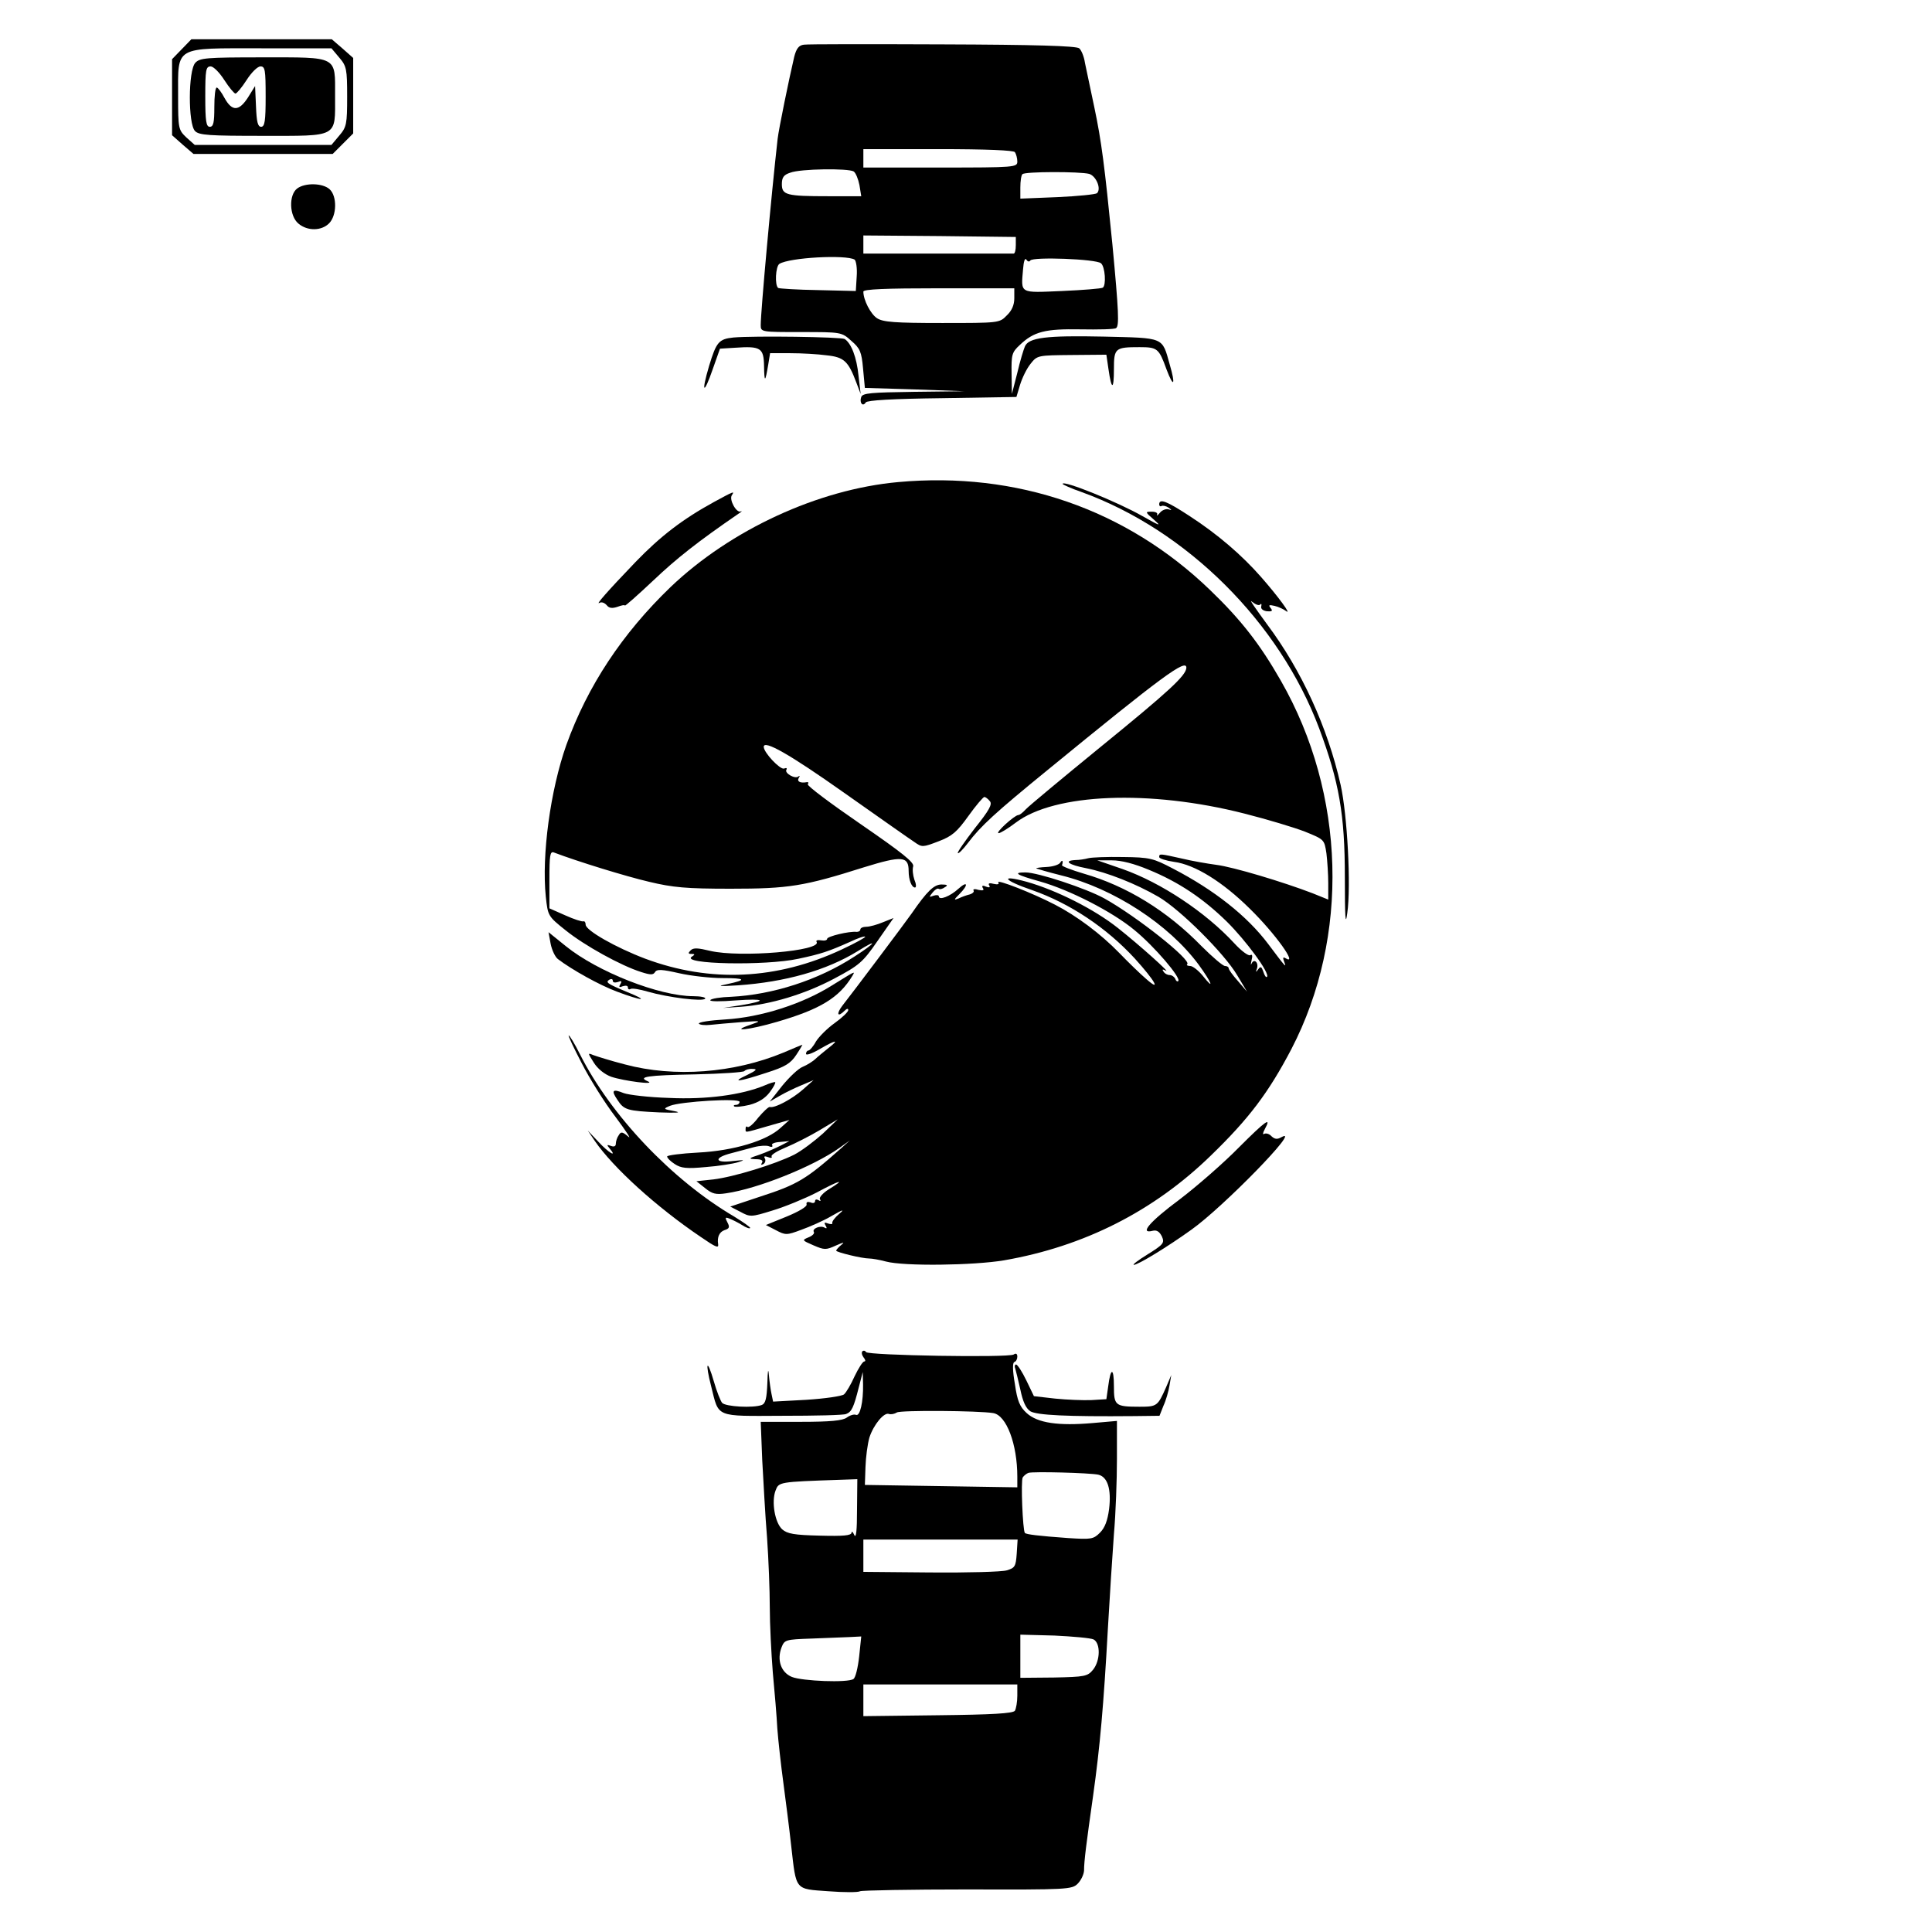 <?xml version="1.0" standalone="no"?>
<!DOCTYPE svg PUBLIC "-//W3C//DTD SVG 20010904//EN"
 "http://www.w3.org/TR/2001/REC-SVG-20010904/DTD/svg10.dtd">
<svg version="1.0" xmlns="http://www.w3.org/2000/svg"
 width="640pt" height="640pt" viewBox="0 0 640 640"
 preserveAspectRatio="xMidYMid meet">
<g transform="translate(0,640) scale(0.1,-0.1)"
fill="#000000" stroke="none">
<path d="M602 6237 l-32 -33 0 -126 0 -126 35 -31 36 -31 230 0 231 0 34 34
34 34 0 125 0 125 -35 31 -36 31 -232 0 -233 0 -32 -33z m522 -28 c24 -28 26
-38 26 -129 0 -91 -2 -101 -26 -129 l-26 -31 -226 0 -227 0 -28 25 c-26 25
-27 29 -27 137 0 167 -15 158 276 158 l232 0 26 -31z"/>
<path d="M647 6192 c-24 -26 -24 -203 -1 -226 13 -14 48 -16 223 -16 254 0
241 -7 241 132 0 134 12 128 -242 128 -186 0 -206 -2 -221 -18z m96 -57 c16
-25 33 -45 37 -45 4 0 21 20 37 45 16 25 36 45 46 45 15 0 17 -11 17 -100 0
-81 -3 -100 -15 -100 -11 0 -15 16 -17 68 l-3 67 -23 -37 c-30 -47 -53 -48
-78 -3 -10 19 -22 35 -26 35 -5 0 -8 -29 -8 -65 0 -51 -3 -65 -15 -65 -12 0
-15 18 -15 100 0 89 2 100 18 100 9 0 29 -20 45 -45z"/>
<path d="M2663 6252 c-17 -2 -25 -13 -32 -40 -18 -77 -51 -238 -55 -272 -21
-186 -56 -572 -56 -617 0 -23 2 -23 134 -23 132 0 134 0 166 -29 29 -25 34
-36 39 -92 l6 -64 165 -5 165 -6 -168 -2 c-141 -2 -169 -4 -174 -17 -7 -19 5
-34 15 -18 5 7 87 12 253 14 l246 4 12 40 c7 23 22 54 35 70 22 28 24 28 137
29 l114 1 7 -48 c10 -70 18 -70 18 0 0 70 4 73 85 73 59 0 64 -4 89 -73 24
-64 31 -53 11 15 -26 93 -16 88 -220 93 -188 4 -248 -3 -260 -33 -4 -9 -16
-48 -25 -87 l-18 -70 -1 68 c-1 62 1 70 27 94 47 45 85 54 201 52 59 -1 112 0
118 4 11 7 9 54 -12 277 -26 262 -36 341 -60 455 -13 61 -27 127 -31 147 -3
21 -12 42 -19 48 -10 8 -149 12 -452 13 -241 1 -448 1 -460 -1z m699 -356 c4
-6 8 -20 8 -31 0 -19 -7 -20 -255 -20 l-255 0 0 31 0 30 248 0 c162 0 250 -4
254 -10z m-534 -64 c7 -5 15 -25 19 -45 l6 -37 -109 0 c-139 0 -154 4 -154 40
0 22 6 31 28 38 33 13 192 15 210 4z m780 -8 c23 -7 41 -49 26 -64 -5 -4 -64
-10 -131 -13 l-123 -5 0 37 c0 21 3 41 7 44 8 9 190 9 221 1z m-243 -236 c0
-16 -3 -28 -7 -28 -5 0 -118 0 -253 0 l-245 0 0 30 0 30 253 -2 252 -3 0 -27z
m-534 -48 c5 -4 9 -29 7 -55 l-3 -49 -125 3 c-68 1 -128 5 -132 7 -12 8 -9 72
4 80 34 21 220 31 249 14z m582 -3 c8 13 218 5 234 -9 14 -11 18 -74 6 -81 -5
-3 -65 -8 -135 -11 -142 -6 -136 -10 -129 72 2 26 6 39 11 32 4 -7 10 -8 13
-3z m-53 -125 c0 -22 -8 -41 -25 -57 -24 -25 -26 -25 -215 -25 -156 0 -195 3
-215 16 -21 14 -45 60 -45 88 0 8 75 11 250 11 l250 0 0 -33z"/>
<path d="M985 5776 c-29 -21 -27 -92 4 -117 30 -25 76 -24 101 1 26 26 27 90
2 113 -23 21 -81 22 -107 3z"/>
<path d="M2430 5282 c-49 -5 -57 -15 -81 -94 -27 -91 -18 -98 12 -11 l24 68
49 3 c86 6 96 0 97 -61 1 -56 4 -54 14 6 l6 37 67 0 c37 0 91 -3 120 -7 58 -6
72 -19 99 -91 l14 -37 -7 60 c-6 61 -24 108 -46 122 -13 7 -299 11 -368 5z"/>
<path d="M2975 4803 c-265 -24 -555 -158 -754 -348 -160 -154 -275 -328 -345
-523 -53 -150 -82 -365 -68 -502 7 -64 7 -65 66 -112 62 -50 183 -117 250
-138 31 -10 40 -10 46 0 6 10 23 9 80 -4 40 -9 104 -16 143 -16 78 0 82 -6 16
-20 -36 -7 -29 -8 36 -4 156 11 292 49 396 113 70 44 61 28 -11 -18 -120 -78
-270 -126 -408 -133 -35 -1 -66 -6 -69 -11 -3 -5 35 -5 84 -1 98 7 108 -1 17
-16 l-59 -9 60 4 c97 7 212 42 308 93 83 44 95 54 144 125 l53 76 -35 -14
c-19 -8 -44 -15 -55 -15 -11 0 -20 -4 -20 -9 0 -5 -6 -8 -12 -8 -25 3 -98 -15
-98 -23 0 -5 -9 -7 -20 -5 -11 2 -18 0 -15 -5 19 -30 -253 -53 -352 -30 -41
10 -56 11 -65 2 -9 -9 -9 -12 3 -12 11 0 12 -2 1 -9 -40 -25 243 -31 353 -7
75 16 99 24 171 56 25 12 48 20 50 17 2 -2 -32 -21 -77 -42 -215 -101 -436
-111 -651 -31 -98 37 -198 94 -198 113 0 7 -3 12 -7 11 -5 -2 -32 7 -61 20
l-52 23 0 95 c0 81 2 95 15 90 79 -30 238 -79 315 -97 79 -19 124 -23 270 -23
193 0 243 8 442 71 126 39 148 37 148 -12 0 -30 10 -55 21 -55 5 0 4 12 -2 26
-5 15 -7 34 -4 44 4 13 -36 45 -174 140 -99 68 -178 127 -175 132 3 5 2 8 -3
7 -22 -4 -34 2 -27 14 4 6 4 9 -1 5 -11 -10 -47 11 -40 22 3 6 0 7 -8 4 -13
-4 -67 53 -67 72 0 24 85 -24 266 -152 115 -81 220 -155 234 -164 24 -17 27
-17 79 3 45 17 61 31 99 84 25 35 49 63 53 63 3 0 12 -6 18 -14 9 -10 -2 -30
-50 -90 -33 -43 -59 -80 -56 -82 2 -3 17 12 33 33 42 56 91 101 264 242 381
312 460 370 460 339 -1 -26 -59 -79 -285 -263 -126 -103 -237 -195 -247 -206
-9 -10 -20 -19 -25 -19 -13 -1 -78 -60 -65 -60 6 0 32 16 57 35 128 97 443
110 757 30 75 -19 165 -46 201 -60 64 -26 64 -26 71 -72 3 -25 6 -70 6 -99 l0
-54 -52 21 c-99 38 -263 87 -318 94 -30 4 -82 13 -115 21 -72 16 -75 17 -75 5
0 -5 22 -12 49 -16 69 -9 161 -66 251 -155 84 -82 162 -191 118 -164 -8 5 -9
1 -4 -12 9 -23 4 -17 -53 59 -70 93 -179 179 -316 250 -65 34 -76 37 -165 38
-52 1 -104 -1 -115 -4 -11 -3 -30 -6 -42 -6 -42 -2 -23 -16 35 -27 70 -14 164
-51 240 -95 73 -43 218 -188 260 -259 l33 -55 -30 35 c-17 19 -31 38 -31 43 0
4 -6 7 -12 7 -7 0 -42 30 -78 66 -114 117 -248 199 -390 240 -41 12 -74 25
-72 28 5 14 1 20 -6 8 -5 -7 -25 -13 -45 -14 -21 -1 -36 -3 -34 -5 2 -1 39
-12 83 -23 173 -43 356 -162 455 -296 43 -59 54 -88 13 -36 -14 17 -33 32 -41
32 -9 0 -14 3 -10 6 14 14 -167 158 -275 218 -60 33 -220 86 -261 86 -43 0
-31 -8 48 -30 99 -28 241 -101 313 -161 65 -53 156 -159 145 -169 -3 -3 -8 1
-10 8 -3 6 -11 12 -18 12 -8 0 -17 5 -21 12 -5 7 -3 8 7 3 22 -13 -87 85 -158
141 -78 62 -203 125 -302 153 -91 25 -78 5 19 -28 125 -44 245 -124 339 -226
67 -74 89 -113 38 -68 -20 17 -60 56 -89 86 -62 64 -143 124 -213 160 -75 39
-196 86 -188 74 4 -6 -2 -8 -15 -5 -14 4 -20 2 -15 -5 4 -7 0 -8 -11 -4 -11 5
-15 3 -10 -5 5 -7 0 -9 -14 -6 -12 4 -20 3 -17 -2 3 -4 -3 -10 -13 -13 -9 -2
-26 -8 -36 -13 -17 -7 -17 -5 2 14 31 31 28 46 -3 18 -27 -25 -65 -40 -65 -25
0 4 -8 5 -17 2 -16 -6 -16 -5 -4 10 7 9 16 15 20 13 4 -3 13 -1 21 5 11 6 9 9
-11 9 -25 0 -48 -22 -99 -96 -18 -26 -199 -267 -230 -306 -21 -28 -15 -39 8
-16 7 7 12 8 12 2 0 -6 -20 -25 -45 -43 -24 -17 -52 -45 -62 -61 -9 -17 -21
-30 -25 -30 -4 0 -8 -5 -8 -11 0 -6 20 1 44 15 55 32 69 34 30 4 -16 -13 -36
-29 -44 -37 -8 -7 -26 -19 -41 -25 -15 -6 -45 -35 -68 -63 l-41 -52 33 19 c17
10 50 26 72 35 l40 17 -35 -31 c-35 -31 -94 -63 -110 -58 -4 1 -21 -15 -38
-35 -16 -21 -32 -35 -36 -31 -3 3 -6 1 -6 -5 0 -15 -8 -16 75 8 l70 20 -29
-26 c-46 -43 -156 -76 -273 -82 -57 -3 -103 -9 -103 -13 0 -5 11 -16 25 -25
21 -14 40 -16 103 -10 42 3 91 11 107 16 25 8 22 8 -17 4 -61 -8 -65 11 -5 26
23 6 57 15 75 20 19 5 41 6 49 3 9 -4 14 -2 11 3 -4 5 8 10 25 11 l32 3 -29
-15 c-16 -8 -47 -22 -70 -30 -37 -12 -38 -14 -13 -15 19 0 26 -4 21 -12 -4 -7
-3 -8 5 -4 6 4 8 12 5 18 -5 8 -1 9 10 5 9 -4 15 -3 12 2 -3 5 18 18 47 30 29
12 80 38 112 57 l60 36 -49 -47 c-28 -25 -70 -57 -95 -70 -64 -32 -201 -74
-268 -82 l-56 -6 29 -23 c23 -19 36 -22 69 -17 105 15 289 89 375 150 l35 25
-30 -27 c-114 -101 -143 -119 -267 -159 l-99 -33 33 -17 c33 -18 36 -18 107 4
40 12 106 39 147 60 78 42 98 46 39 10 -19 -12 -32 -27 -29 -32 4 -7 2 -8 -4
-4 -7 4 -12 3 -12 -3 0 -6 -7 -8 -15 -4 -10 3 -15 1 -13 -7 2 -7 -27 -24 -66
-40 l-69 -28 33 -17 c32 -17 36 -17 84 1 28 10 74 30 101 46 38 22 44 23 25 7
-14 -12 -24 -25 -23 -30 2 -5 -5 -5 -14 -2 -12 5 -14 3 -8 -7 5 -8 4 -11 -3
-7 -14 9 -43 -3 -36 -14 3 -5 -5 -13 -18 -18 -22 -9 -21 -10 16 -26 37 -16 42
-16 75 -1 25 11 30 12 19 3 -10 -8 -18 -17 -18 -20 0 -5 85 -26 110 -26 8 0
33 -4 55 -10 60 -16 290 -13 391 4 265 46 496 163 685 347 126 122 191 208
267 353 193 372 180 845 -35 1220 -69 121 -132 202 -235 301 -277 267 -640
393 -1033 357z m830 -1284 c100 -41 180 -95 258 -171 64 -63 145 -173 134
-184 -3 -3 -8 4 -12 17 -6 17 -9 19 -17 8 -8 -11 -9 -10 -4 3 6 20 -10 34 -18
16 -3 -7 -3 -2 0 11 4 15 2 21 -4 17 -6 -4 -30 14 -53 39 -96 104 -243 201
-370 246 l-84 29 48 0 c32 0 74 -11 122 -31z"/>
<path d="M3520 4797 c0 -2 28 -15 63 -27 348 -126 655 -431 787 -783 66 -177
85 -285 85 -492 0 -136 2 -165 8 -120 13 90 0 327 -22 425 -43 191 -130 380
-243 531 -38 52 -62 86 -51 76 11 -9 23 -14 27 -10 4 5 6 2 4 -6 -2 -8 6 -14
19 -16 17 -1 20 1 12 11 -8 10 -5 11 13 7 13 -3 30 -11 38 -17 21 -16 -25 47
-82 112 -64 73 -144 142 -238 203 -75 49 -100 59 -100 38 0 -5 4 -8 8 -5 4 2
14 0 22 -5 13 -9 13 -10 0 -6 -8 2 -21 -3 -28 -12 -8 -9 -11 -11 -9 -6 3 6 -5
10 -18 10 -22 0 -22 -1 8 -27 26 -23 19 -20 -38 12 -80 46 -265 121 -265 107z"/>
<path d="M2365 4737 c-104 -57 -177 -113 -260 -199 -94 -98 -134 -144 -119
-135 7 4 17 0 24 -8 8 -10 18 -11 36 -5 13 5 24 7 24 4 0 -3 42 34 94 83 78
74 148 129 282 221 11 7 14 10 8 8 -14 -7 -39 38 -30 53 10 15 9 15 -59 -22z"/>
<path d="M1824 3274 c4 -21 15 -44 24 -51 46 -35 137 -86 196 -108 85 -32 110
-32 33 -1 -67 28 -72 32 -58 41 6 3 11 2 11 -4 0 -6 7 -7 17 -4 12 5 14 3 8
-7 -6 -10 -4 -12 8 -7 10 3 17 2 17 -4 0 -6 4 -8 9 -5 5 3 30 -1 57 -9 66 -19
184 -34 190 -23 3 4 -15 8 -39 8 -113 0 -318 81 -423 166 l-57 46 7 -38z"/>
<path d="M2755 3135 c-99 -62 -236 -105 -352 -112 -51 -3 -90 -9 -88 -14 3 -4
20 -6 38 -4 17 2 64 6 102 9 69 5 70 5 30 -9 -71 -24 -3 -17 89 10 144 42 206
80 250 153 9 16 12 17 -69 -33z"/>
<path d="M1927 2878 c26 -51 76 -131 112 -178 35 -47 54 -76 42 -65 -19 16
-24 17 -31 5 -6 -8 -10 -21 -10 -29 0 -8 -6 -11 -16 -7 -14 5 -15 4 -4 -9 26
-31 -4 -14 -38 23 l-35 37 23 -34 c61 -89 204 -219 352 -319 48 -33 59 -38 57
-24 -4 24 4 41 21 47 16 5 18 10 10 25 -9 17 -8 19 7 13 10 -4 28 -13 41 -21
12 -8 25 -13 27 -10 2 2 -22 19 -53 38 -206 121 -409 335 -511 538 -17 34 -34
62 -37 62 -3 0 17 -42 43 -92z"/>
<path d="M2595 2913 c-164 -68 -361 -83 -525 -39 -47 12 -94 27 -105 31 -19 8
-18 7 2 -25 13 -21 36 -39 58 -47 42 -14 151 -28 121 -15 -35 15 -3 20 157 23
87 2 161 7 163 11 3 4 15 8 27 7 17 0 13 -5 -18 -20 -56 -26 -28 -23 63 7 63
20 81 31 100 60 12 18 21 34 20 33 -2 0 -30 -12 -63 -26z"/>
<path d="M2532 2804 c-75 -31 -192 -47 -316 -41 -67 2 -134 10 -150 16 -37 15
-42 9 -21 -22 22 -34 32 -37 139 -42 58 -2 76 -1 51 4 -39 7 -39 8 -15 18 35
14 230 26 230 13 0 -5 -5 -10 -12 -10 -6 0 -9 -2 -6 -5 3 -3 26 -1 51 5 30 8
52 22 67 42 12 16 20 31 18 33 -1 2 -18 -3 -36 -11z"/>
<path d="M4104 2599 c-49 -50 -137 -127 -196 -172 -101 -75 -135 -116 -89
-104 13 3 22 -3 30 -19 9 -21 6 -26 -47 -59 -31 -19 -52 -35 -46 -35 14 0 112
60 190 116 106 75 370 346 299 307 -14 -8 -22 -7 -33 3 -7 8 -18 11 -24 8 -6
-4 -5 3 2 16 23 42 3 28 -86 -61z"/>
<path d="M2857 1924 c-4 -4 -2 -13 4 -21 6 -7 7 -13 2 -13 -5 0 -19 -22 -32
-49 -12 -27 -28 -54 -35 -60 -7 -6 -63 -14 -124 -18 l-111 -6 -5 24 c-3 13 -7
42 -9 64 -2 25 -4 15 -5 -26 -2 -51 -6 -68 -18 -73 -28 -11 -121 -6 -132 7 -5
6 -18 38 -27 70 -23 79 -30 66 -9 -16 26 -104 11 -98 236 -97 108 0 203 2 211
6 18 7 25 21 42 89 l13 50 1 -41 c1 -58 -10 -106 -23 -101 -7 3 -20 -1 -31 -9
-14 -10 -54 -14 -152 -14 l-133 0 5 -127 c4 -71 10 -186 16 -257 5 -72 9 -175
9 -230 0 -56 5 -153 10 -216 6 -63 13 -147 15 -186 3 -40 12 -121 20 -180 8
-60 20 -154 26 -209 17 -149 11 -142 123 -150 52 -4 99 -4 105 0 6 3 167 6
356 6 332 -1 346 0 365 19 11 11 20 30 21 43 0 32 8 93 30 248 23 164 35 301
49 554 6 105 15 245 20 313 6 68 10 180 10 249 l0 126 -80 -7 c-114 -10 -183
0 -219 33 -23 21 -31 40 -39 96 -8 45 -8 71 -2 73 6 2 10 10 10 18 0 10 -5 12
-12 7 -18 -11 -482 -3 -489 8 -3 5 -8 6 -12 3z m433 -205 c44 -7 80 -103 80
-211 l0 -35 -252 4 -253 4 2 59 c1 33 7 77 13 98 14 43 49 85 65 78 7 -2 18 0
26 5 12 8 271 6 319 -2z m348 -204 c31 -7 44 -48 36 -114 -5 -38 -14 -62 -30
-78 -22 -22 -29 -23 -106 -18 -97 7 -139 12 -143 17 -7 8 -14 174 -7 184 4 6
13 13 19 15 16 5 202 0 231 -6z m-799 -117 c0 -67 -3 -96 -9 -83 -5 11 -9 14
-9 8 -1 -10 -28 -12 -105 -10 -85 2 -108 6 -125 21 -24 22 -36 91 -22 128 11
29 10 29 214 36 l57 2 -1 -102z m529 -145 c-3 -42 -6 -47 -33 -55 -16 -5 -130
-8 -252 -7 l-223 2 0 53 0 54 256 0 255 0 -3 -47z m255 -284 c23 -13 22 -70
-2 -100 -18 -22 -27 -24 -130 -26 l-111 -1 0 72 0 71 113 -3 c61 -3 120 -8
130 -13z m-777 -57 c-4 -36 -12 -70 -19 -74 -19 -13 -169 -7 -204 7 -36 15
-50 56 -34 98 10 25 13 26 98 29 48 2 105 4 127 5 l39 2 -7 -67z m524 -129 c0
-21 -4 -43 -8 -50 -6 -9 -75 -13 -255 -15 l-247 -3 0 53 0 52 255 0 255 0 0
-37z"/>
<path d="M3363 1867 c2 -7 10 -38 17 -70 8 -39 18 -62 33 -72 22 -13 120 -18
345 -16 l83 1 13 33 c8 17 17 48 20 67 l6 35 -17 -40 c-28 -63 -30 -65 -88
-65 -81 0 -85 4 -85 68 0 63 -11 63 -19 -1 l-6 -42 -50 -3 c-27 -1 -81 1 -120
5 l-70 8 -25 52 c-14 29 -29 52 -34 53 -4 0 -6 -6 -3 -13z"/>
</g>
</svg>

